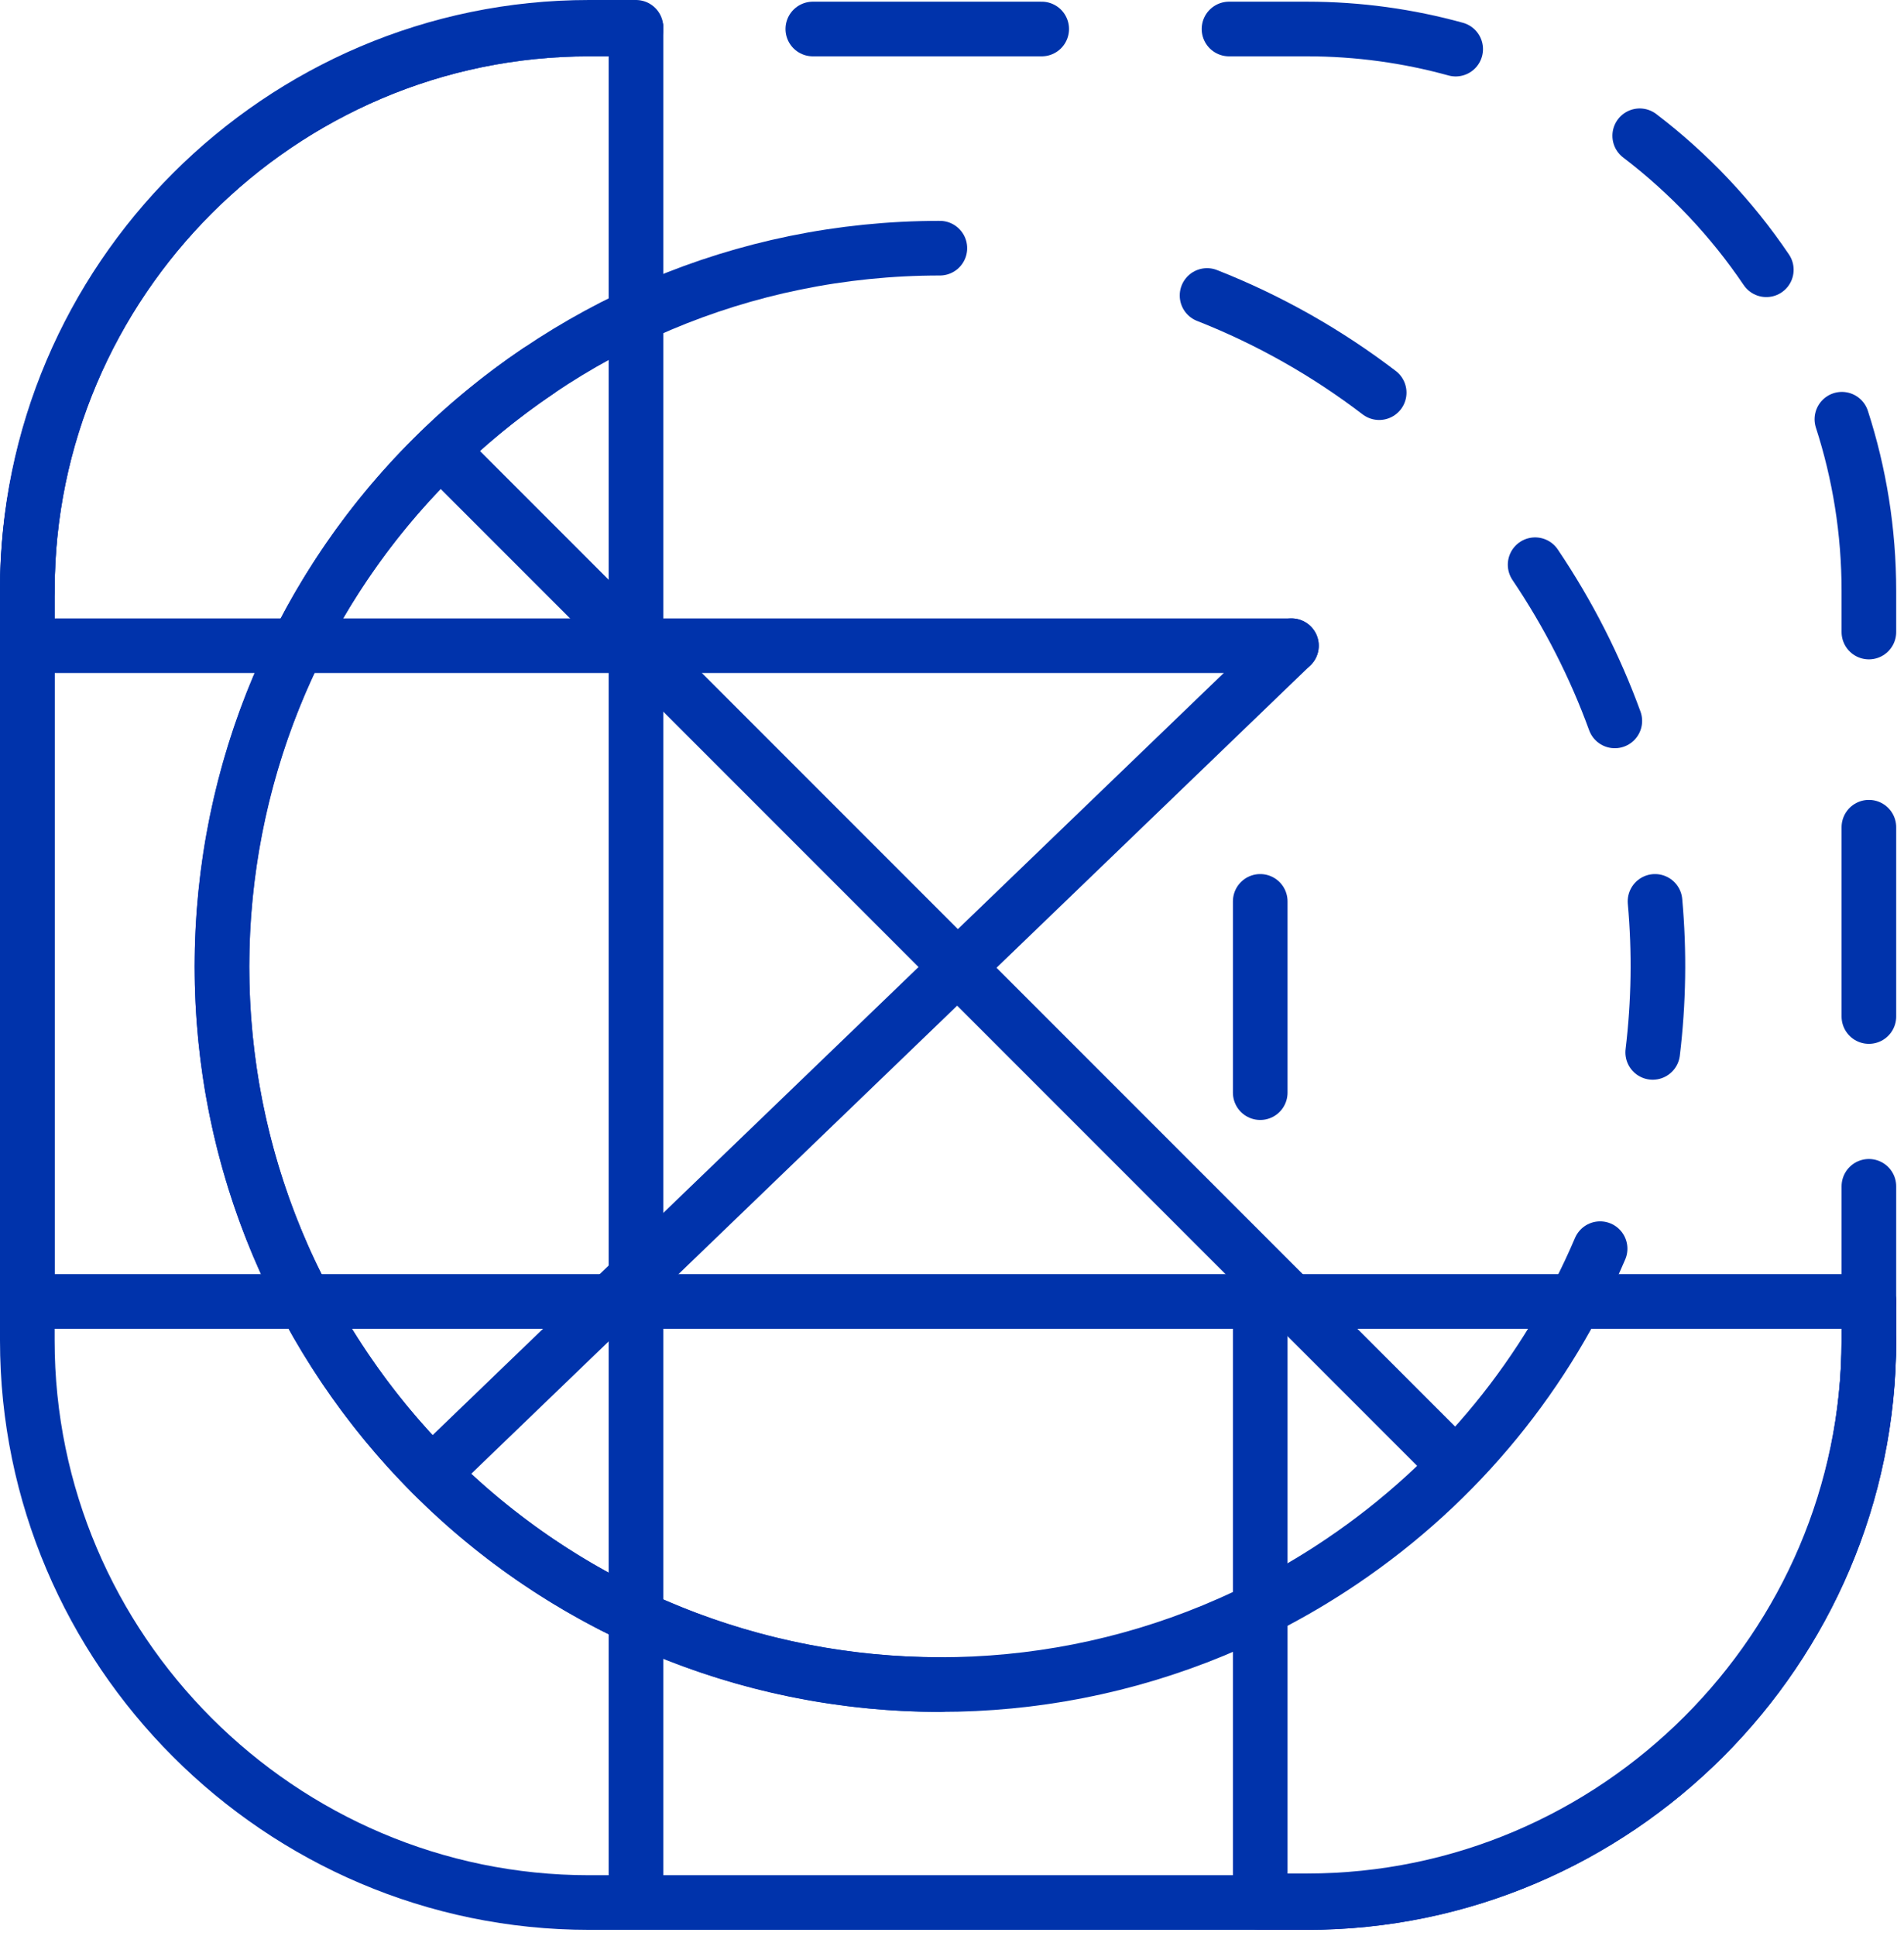 <?xml version="1.0" encoding="UTF-8"?>
<svg width="61px" height="62px" viewBox="0 0 61 62" version="1.1" xmlns="http://www.w3.org/2000/svg" xmlns:xlink="http://www.w3.org/1999/xlink">
    <!-- Generator: Sketch 50.2 (55047) - http://www.bohemiancoding.com/sketch -->
    <title>Group 46</title>
    <desc>Created with Sketch.</desc>
    <defs></defs>
    <g id="Landing-Pages" stroke="none" stroke-width="1" fill="none" fill-rule="evenodd">
        <g id="Landing-Page---What-We-Do" transform="translate(-587, -2716)" stroke="#0033AB" stroke-width="1.75">
            <g id="Group-46" transform="translate(587, 2716)">
                <path d="M20.375,0.929 L20.375,60.679" id="Stroke-1" stroke-linecap="round" stroke-linejoin="round"></path>
                <path d="M59.875,42.929 C59.875,52.829 51.775,60.929 41.875,60.929 L18.875,60.929 C8.975,60.929 0.875,52.829 0.875,42.929 L0.875,18.929 C0.875,9.029 8.975,0.929 18.875,0.929 L20.375,0.929" id="Stroke-3" stroke-linecap="round" stroke-linejoin="round"></path>
                <path d="M40.375,41.679 L40.375,60.679" id="Stroke-5"></path>
                <path d="M1.375,20.679 L41.375,20.679" id="Stroke-7" stroke-linecap="round" stroke-linejoin="round"></path>
                <path d="M1.375,41.679 L59.875,41.679" id="Stroke-9" stroke-linecap="round"></path>
                <path d="M38.671,9.463 C40.668,10.248 42.52,11.303 44.186,12.575" id="Stroke-11" stroke-linecap="round"></path>
                <path d="M14.375,14.679 L46.375,46.679" id="Stroke-13" stroke-linecap="round"></path>
                <path d="M14.375,46.679 L41.375,20.679" id="Stroke-15" stroke-linecap="round"></path>
                <path d="M30.111,53.948 C17.409,53.948 7.111,43.651 7.111,30.948 C7.111,18.246 17.409,7.948 30.111,7.948" id="Stroke-17" stroke-linecap="round"></path>
                <path d="M51.264,39.989 C49.585,43.927 46.788,47.442 42.975,50.013 C32.444,57.117 18.149,54.339 11.046,43.807 C3.943,33.276 6.722,18.981 17.252,11.878" id="Stroke-19" stroke-linecap="round"></path>
                <path d="M53.023,28.867 C53.169,30.483 53.142,32.104 52.949,33.703" id="Stroke-21" stroke-linecap="round"></path>
                <path d="M49.182,18.085 C50.256,19.679 51.105,21.358 51.735,23.087" id="Stroke-23" stroke-linecap="round"></path>
                <path d="M59.875,41.679 L59.875,42.874 C59.875,52.775 51.775,60.874 41.875,60.874 L40.375,60.874" id="Stroke-25" stroke-linecap="round" stroke-linejoin="round"></path>
                <path d="M0.875,40.875 L0.875,18.875 C0.875,8.976 8.975,0.875 18.875,0.875 L20.375,0.875" id="Stroke-27" stroke-linecap="round" stroke-linejoin="round"></path>
                <path d="M40.375,34.992 L40.375,28.867" id="Stroke-29" stroke-linecap="round" stroke-linejoin="round"></path>
                <path d="M59.875,37.992 L59.875,42.929 C59.875,52.83 51.775,60.929 41.875,60.929 L40.375,60.929" id="Stroke-31" stroke-linecap="round" stroke-linejoin="round"></path>
                <g id="Group-35" transform="translate(59, 25.804)" stroke-linecap="round" stroke-linejoin="round">
                    <path d="M0.875,0.688 L0.875,6.75" id="Stroke-33"></path>
                </g>
                <path d="M59.01,13.426 C59.572,15.162 59.875,17.012 59.875,18.929 L59.875,20.241" id="Stroke-36" stroke-linecap="round" stroke-linejoin="round"></path>
                <path d="M52.533,4.348 C54.106,5.546 55.479,6.997 56.589,8.639" id="Stroke-38" stroke-linecap="round" stroke-linejoin="round"></path>
                <path d="M39.375,0.929 L41.875,0.929 C43.521,0.929 45.119,1.154 46.637,1.573" id="Stroke-40" stroke-linecap="round" stroke-linejoin="round"></path>
                <path d="M26.041,0.929 L33.374,0.929" id="Stroke-42" stroke-linecap="round" stroke-linejoin="round"></path>
                <path d="M0.875,18.929 C0.875,9.029 8.975,0.929 18.875,0.929 L20.375,0.929" id="Stroke-44" stroke-linecap="round" stroke-linejoin="round"></path>
            </g>
        </g>
    </g>
</svg>